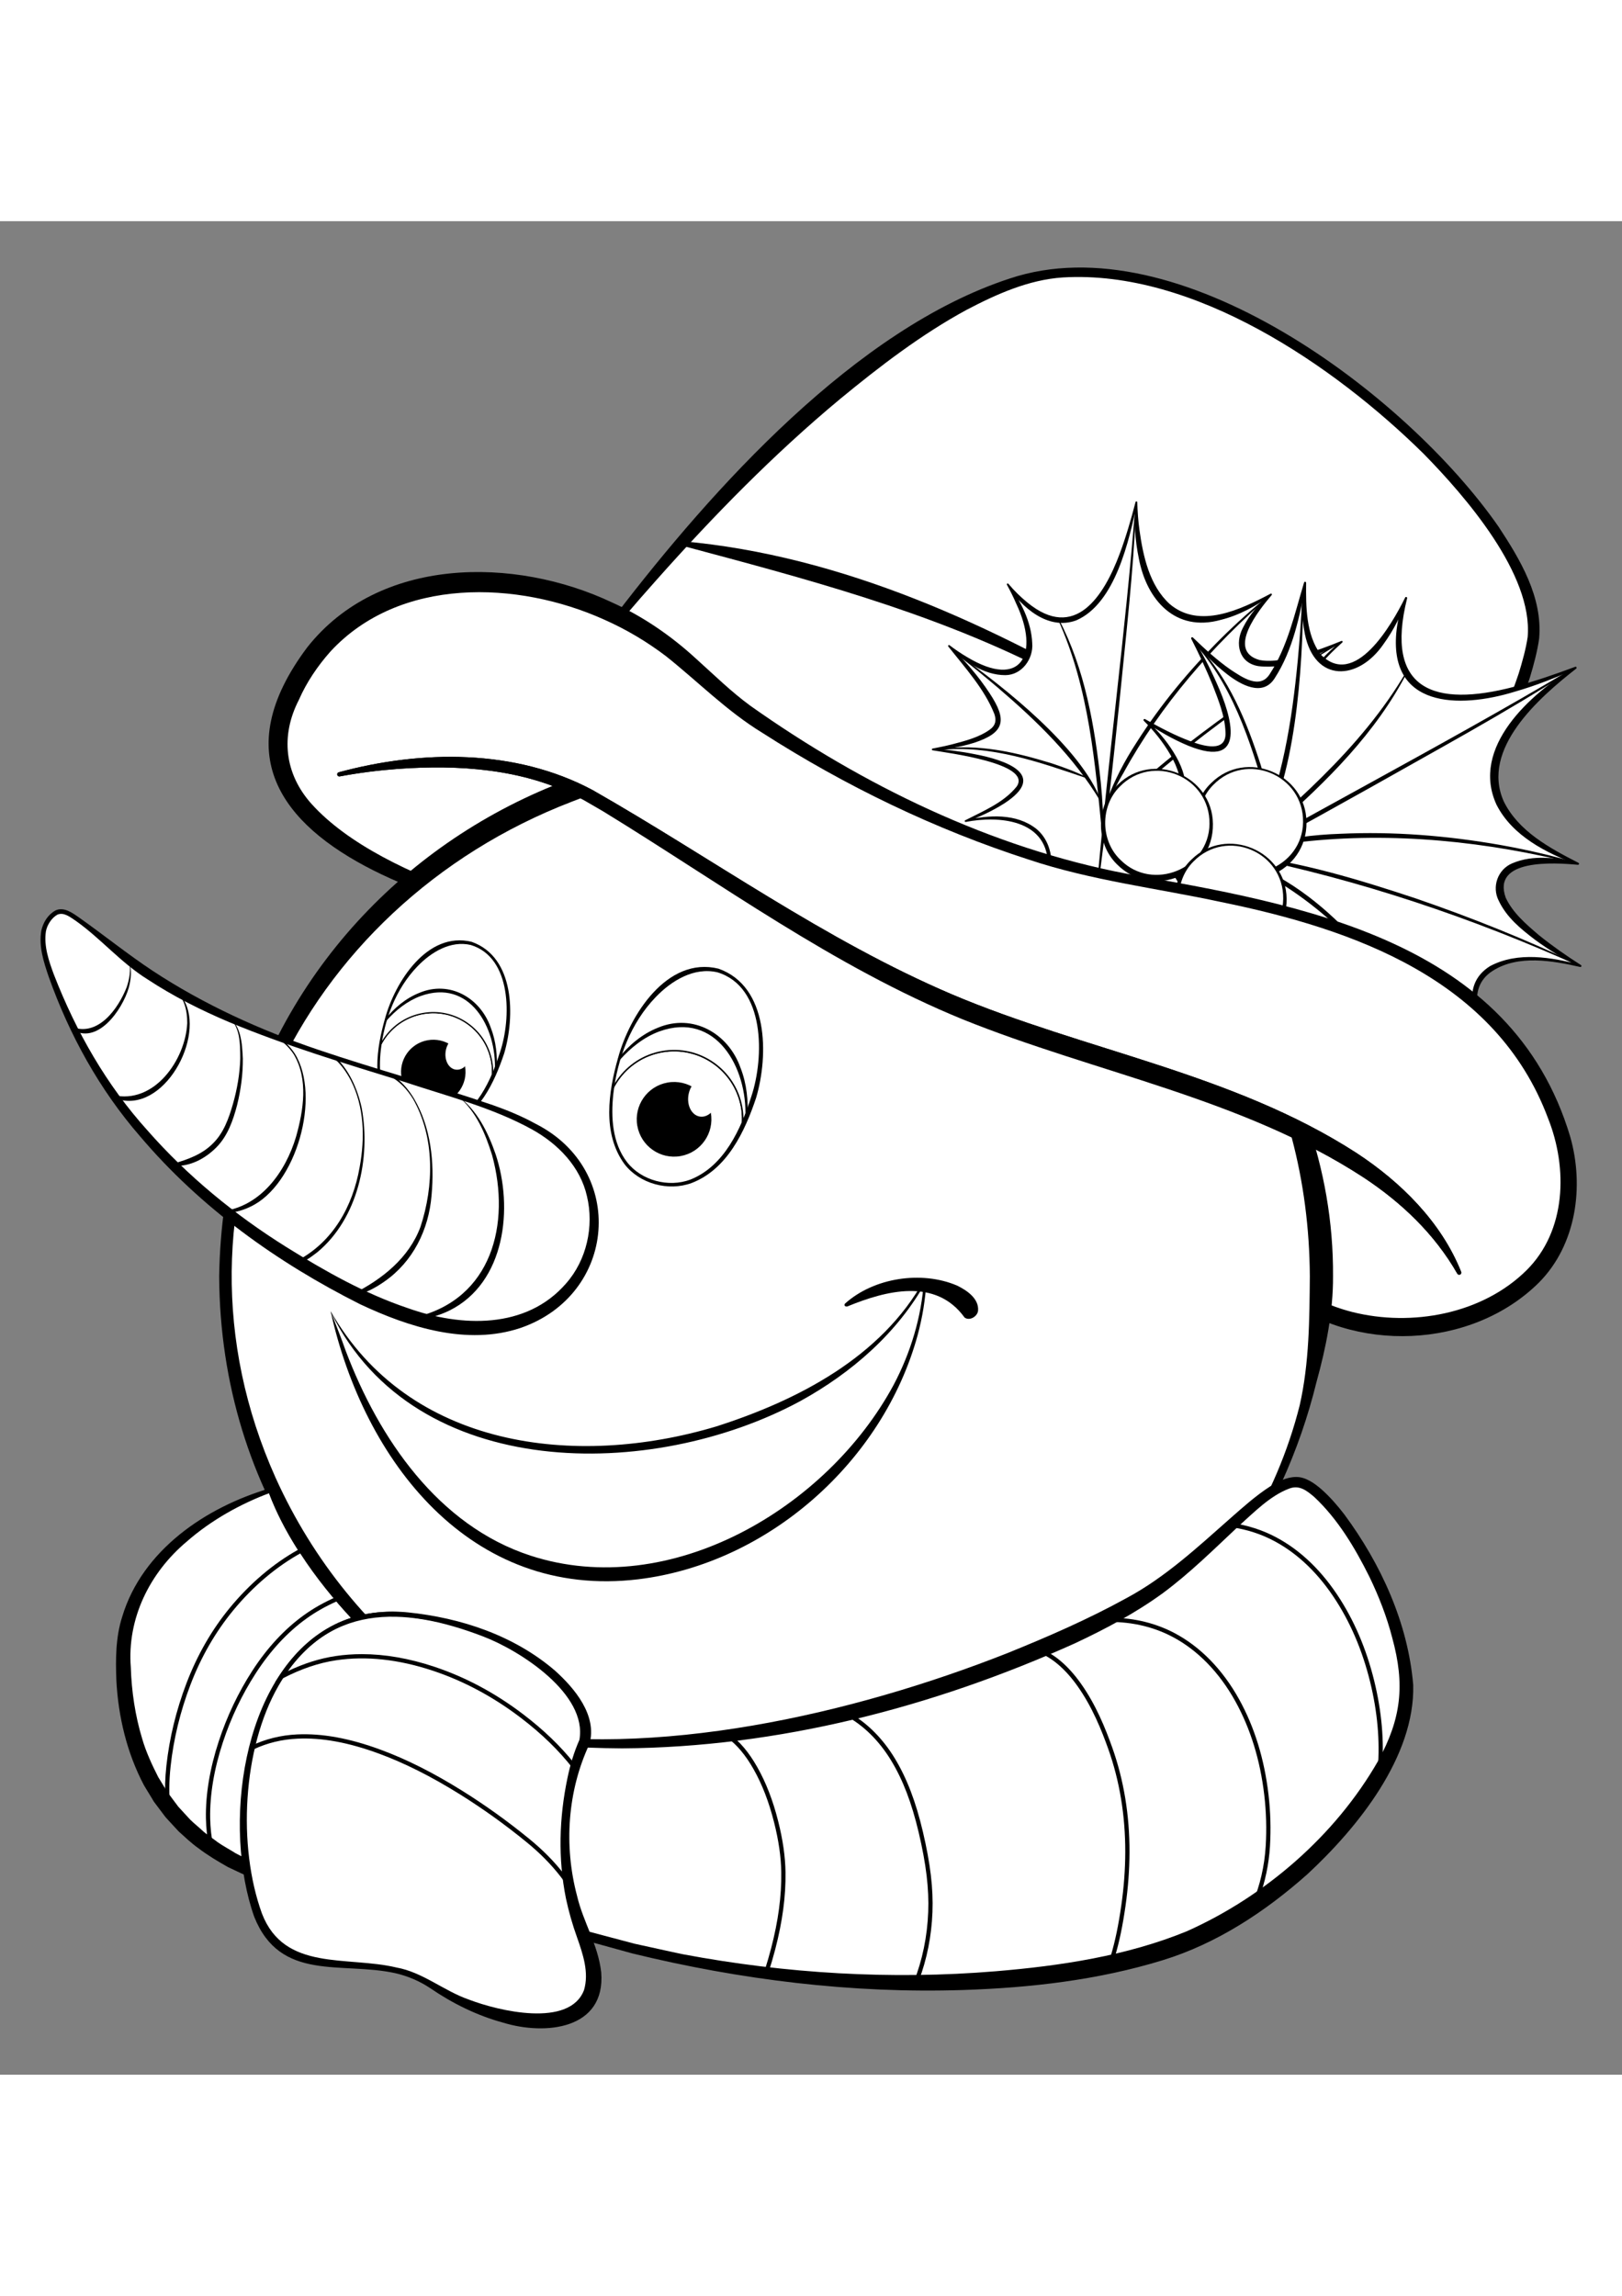 <?xml version="1.0" encoding="utf-8"?>
<!-- Generator: Adobe Illustrator 27.5.0, SVG Export Plug-In . SVG Version: 6.00 Build 0)  -->
<svg xmlns="http://www.w3.org/2000/svg" xmlns:xlink="http://www.w3.org/1999/xlink" viewBox="0 0 188.145 214.947" width="595" height="842" preserveAspectRatio="xMidYMid meet" data-scaled="true">
<rect x="0" y="0" width="188.145" height="214.947" fill="#808080" stroke="none"/>
<g>
	<g>
		<g>
			<path style="fill:#FFFFFF;" d="M68.09,50.704c0,0,26.578-36.422,50.203-43.805s61.769,27.562,59.555,41.59
				c-2.215,14.027-21.902,40.851-21.902,40.851S101.066,82.204,68.09,50.704z"/>
			<path style="fill:#FFFFFF;" d="M161.51,70.193c-7.905-1.323-15.343-4.932-22.314-8.744c-7.157-3.914-14.042-8.287-21.423-11.782
				c-7.522-3.562-15.333-6.515-23.337-8.797c-5.075-1.447-10.225-2.619-15.424-3.519C72.367,44.845,68.09,50.704,68.09,50.704
				c32.977,31.5,87.855,38.637,87.855,38.637s6.272-8.546,12.134-18.513C165.877,70.755,163.684,70.557,161.51,70.193z"/>
			<path d="M67.844,50.726c0.055-0.249,0.169-0.324,0.26-0.481c0.835-1.246,2.411-3.37,3.329-4.602
				C82.669,30.985,99.241,12.49,117.126,6.648c19.549-6.533,46.019,13.423,56.696,28.777c2.517,3.823,5.129,8.17,4.713,12.964
				c-0.195,1.432-0.647,3.139-1.072,4.522c-1.89,5.808-4.741,11.238-7.689,16.549c-3.995,7.047-8.37,13.83-13.058,20.441
				c-0.207,0.293-0.558,0.436-0.893,0.384c-16.099-2.596-31.835-7.182-46.87-13.461C93.972,70.454,79.523,62.196,67.844,50.726
				L67.844,50.726z M68.335,50.682c17.974,16.379,40.806,26.374,64.057,32.738c7.774,2.096,15.717,3.865,23.676,4.975
				c0.002-0.003-0.9,0.388-0.889,0.379c4.724-6.463,9.193-13.176,13.242-20.089c2.999-5.187,5.828-10.513,7.729-16.194
				c0.404-1.286,0.865-2.95,1.053-4.278c0.625-7.264-7.216-16.298-12.081-21.253c-10.414-10.266-26.676-21.364-41.861-20.434
				c-3.951,0.264-7.675,1.939-11.141,3.755c-5.243,2.849-10.023,6.512-14.629,10.301C89.784,26.985,82.753,34.173,76.1,41.662
				c-2.458,2.75-4.999,5.742-7.339,8.602c0,0-0.237,0.293-0.237,0.293l-0.118,0.147C68.344,50.79,68.396,50.708,68.335,50.682
				L68.335,50.682z"/>
			<path d="M161.413,70.768c-7.485-0.945-14.387-4.478-20.94-8.001c-6.522-3.591-12.858-7.517-19.498-10.864
				c-13.304-6.713-27.654-10.476-42.002-14.308c-0.022-0.001,0.226-0.079,0.221-0.081c-1.904,2.151-3.769,4.337-5.591,6.558
				c-1.818,2.222-3.608,4.475-5.315,6.777l-0.029-0.323c5.862,5.539,12.422,10.446,19.327,14.622
				c20.484,12.543,45.506,20.088,68.16,24.047c4.31-5.976,8.368-12.15,12.121-18.492c0,0,0.204,0.371,0.204,0.371
				C165.857,71.133,163.632,71.025,161.413,70.768L161.413,70.768z M161.606,69.619c2.13,0.472,4.306,0.759,6.498,0.964
				c0.171,0.011,0.284,0.222,0.188,0.369c-3.765,6.362-7.823,12.538-12.148,18.534c-0.054,0.075-0.145,0.11-0.23,0.099
				c-4.03-0.579-8.014-1.353-11.981-2.225c-3.965-0.876-7.905-1.861-11.815-2.955C120.392,81.117,108.899,76.901,98,71.451
				c-7.243-3.604-14.292-7.848-20.767-12.705c-3.255-2.437-6.34-5.091-9.313-7.865c-0.091-0.085-0.102-0.225-0.029-0.323
				c1.719-2.318,3.509-4.57,5.332-6.799c1.827-2.225,3.695-4.416,5.604-6.572c0.063-0.067,0.146-0.093,0.231-0.079
				c18.706,1.649,36.214,9.828,52.195,19.262c8.797,5.052,17.754,10.183,27.682,12.58C159.58,69.129,160.949,69.468,161.606,69.619
				L161.606,69.619z"/>
		</g>
		<g>
			<g>
				<path style="fill:#FFFFFF;" d="M130.724,78.371c3.247-12.9,20.949-4.575,20.949-4.575s-6.364-4.472-4.036-8.795
					c2.328-4.323,9.785-5.042,9.785-5.042s-5.717,0.665-6.461-3.121c-0.745-3.786,4.674-8.066,4.674-8.066s-8.51,4.236-10.93,1.826
					c-2.421-2.41,2.723-7.308,2.723-7.308C130.748,53.702,131.813,32.6,131.813,32.6c-5.215,23.576-14.919,9.522-14.919,9.522
					s4.358,6.604,1.605,9.379c-2.753,2.774-8.417-2.24-8.417-2.24s6.223,6.67,5.673,8.924c-0.55,2.255-7.557,3.073-7.557,3.073
					s8.92,0.87,10.117,3.089c1.197,2.219-6.306,5.216-6.306,5.216s12.484-3.057,9.245,8.907
					C121.253,78.472,125.543,72.118,130.724,78.371"/>
				<path d="M130.624,78.346c1.613-7.525,8.84-8.408,15.232-6.761c2.021,0.513,3.99,1.201,5.86,2.118l-0.103,0.177
					c-9.692-6.447-3.59-13.551,5.812-14.023c0.056-0.003,0.105,0.04,0.108,0.097c0.003,0.058-0.042,0.107-0.1,0.108
					c-3.151,0.472-7.439-0.735-6.717-4.727c0.675-2.74,2.743-4.889,4.855-6.642c-0.002,0.001,0.116,0.174,0.107,0.173
					c-2.943,1.499-6.315,3.148-9.717,2.733c-2.268-0.376-2.732-2.643-1.801-4.421c0.776-1.574,1.918-2.856,3.197-3.962l0.125,0.161
					c-1.784,1.233-3.719,2.327-5.889,2.861c-5.243,1.458-8.574-2.289-9.492-7.113c-0.45-2.157-0.578-4.354-0.391-6.529
					c-0.001,0.004,0.215,0.02,0.202,0.032c-0.947,4.389-2.52,11.676-7.06,13.66c-3.279,1.222-6.39-1.523-8.043-4.106l0.171-0.115
					l0.004,0.007c1.406,2.023,2.649,4.345,2.75,6.877c0.145,1.804-1.199,3.682-3.115,3.694c-2.583,0.005-4.785-1.68-6.605-3.305
					c0,0,0.143-0.147,0.143-0.147c1.705,1.711,3.318,3.534,4.644,5.564c2.026,3.074,1.796,4.556-1.827,5.738
					c-1.561,0.48-3.155,0.75-4.764,0.868l-0.002-0.204c1.631,0.128,3.255,0.328,4.864,0.652c3.565,0.674,8.569,2.374,3.407,5.716
					c-1.4,0.887-2.892,1.574-4.432,2.135l-0.062-0.195c2.707-0.612,5.892-0.826,8.22,0.998c2.359,1.968,1.973,5.432,1.148,8.036
					l-0.184-0.084c1.563-2.599,4.925-4.105,7.586-2.146c0.815,0.55,1.488,1.262,2.049,2.038c0.033,0.046,0.023,0.11-0.023,0.143
					c-0.042,0.03-0.1,0.024-0.135-0.013c-0.65-0.682-1.345-1.32-2.132-1.793c-2.531-1.712-5.446-0.266-7.174,1.883
					c-0.052,0.095-0.217,0.034-0.187-0.075c0.301-1.356,0.515-2.745,0.394-4.105c-0.233-4.946-5.665-5.428-9.514-4.684
					c-0.054,0.015-0.111-0.016-0.126-0.07c-0.014-0.053,0.014-0.106,0.064-0.125c2.087-1.067,4.487-2.058,5.962-3.913
					c1.827-2.686-8.099-3.901-9.743-4.195c-0.115,0.002-0.136-0.184-0.018-0.202c0.787-0.151,1.574-0.314,2.349-0.513
					c1.479-0.387,3.096-0.807,4.322-1.71c0.64-0.47,0.755-1.052,0.496-1.792c-1.143-2.889-3.403-5.368-5.328-7.81
					c-0.044-0.038-0.047-0.106-0.007-0.148c0.042-0.041,0.103-0.041,0.146-0.003c0.646,0.487,1.316,0.95,2.014,1.357
					c6.38,3.844,8.451-0.416,5.719-6.172c-0.317-0.746-0.683-1.477-1.074-2.189c-0.034-0.045-0.026-0.109,0.019-0.144
					c0.051-0.036,0.117-0.023,0.152,0.028c0.664,0.787,1.402,1.519,2.195,2.16c5.511,4.523,8.858-0.709,10.715-5.685
					c0.723-1.94,1.299-3.94,1.823-5.956c0.008-0.058,0.062-0.098,0.119-0.087c0.054,0.011,0.087,0.057,0.085,0.11
					c0.035,1.074,0.107,2.152,0.256,3.214c0.424,3.047,1.159,6.427,3.503,8.574c3.457,2.948,8.249,0.632,11.698-1.191
					c0.046-0.033,0.111-0.022,0.143,0.025c0.029,0.045,0.021,0.1-0.016,0.136c-1.477,1.734-5.275,6.449-1.393,7.527
					c1.56,0.291,3.242-0.154,4.779-0.547c1.591-0.455,3.162-1.026,4.703-1.662c0.101-0.061,0.213,0.101,0.111,0.171
					c-2.038,1.841-4.396,4.206-4.532,7.079c-0.191,3.265,3.652,4.111,6.243,3.926c0.003-0.002,0.022,0.204,0.023,0.204
					c-4.386,0.823-12.274,3.822-9.135,9.558c0.845,1.559,2.102,2.914,3.434,4.093c0.099,0.059,0.016,0.231-0.094,0.18
					c-5.273-1.992-12.63-4.141-17.625-0.559c-1.597,1.24-2.627,3.095-3.19,5.063c-0.014,0.056-0.072,0.091-0.128,0.075
					C130.641,78.455,130.61,78.4,130.624,78.346L130.624,78.346z"/>
				<g>
					<path d="M127.19,77.75c1.211-14.357,3.377-30.163,4.484-44.529c-0.005-0.063,0.105-0.071,0.102-0.001
						c-0.3,7.459-1.182,14.88-1.905,22.307c-0.381,3.711-0.773,7.421-1.201,11.127c-0.416,3.707-0.88,7.409-1.378,11.107
						C127.286,77.824,127.182,77.815,127.19,77.75L127.19,77.75z"/>
					<path d="M127.885,71.59c-0.838-8.587-1.54-17.462-5.167-25.404c-0.031-0.055,0.06-0.107,0.091-0.048
						c3.052,5.822,4.177,12.442,4.874,18.916c0.217,2.171,0.333,4.352,0.305,6.534C127.988,71.648,127.888,71.654,127.885,71.59
						L127.885,71.59z"/>
					<path d="M111.224,50.298c5.339,3.805,14.14,10.76,16.486,16.895c0.02,0.054-0.063,0.098-0.093,0.043
						c-3.05-5.105-7.352-9.274-11.841-13.114c-1.509-1.278-3.03-2.549-4.611-3.739C111.113,50.346,111.169,50.257,111.224,50.298
						L111.224,50.298z"/>
					<path d="M126.031,64.592c-5.466-1.86-11.164-3.897-17.022-3.257c-0.06,0.012-0.085-0.091-0.016-0.101
						c4.383-0.685,8.818,0.351,12.994,1.638c1.391,0.462,2.774,0.96,4.085,1.626C126.126,64.524,126.091,64.614,126.031,64.592
						L126.031,64.592z"/>
					<path d="M147.46,43.329c-6.801,5.856-12.835,12.776-17.152,20.67c-0.668,1.101-1.197,2.271-1.871,3.382
						c-0.028,0.051-0.116,0.012-0.092-0.044c0.879-2.436,2.093-4.746,3.509-6.912c2.775-4.37,6.103-8.368,9.761-12.022
						c1.835-1.82,3.757-3.55,5.782-5.153C147.445,43.209,147.514,43.287,147.46,43.329L147.46,43.329z"/>
					<path d="M155.661,48.817c-9.855,5.831-19.122,12.638-27.427,20.532c-0.042,0.043-0.118-0.024-0.074-0.072
						c3.84-4.272,8.402-7.825,13.009-11.227c4.638-3.37,9.441-6.517,14.442-9.323C155.664,48.695,155.721,48.784,155.661,48.817
						L155.661,48.817z"/>
					<path d="M147.633,65.052c-6.836-0.194-13.697,1.505-19.55,5.061c-0.05,0.031-0.108-0.05-0.056-0.086
						c0.491-0.373,1.064-0.776,1.576-1.132c3.866-2.379,8.391-3.539,12.882-3.931c1.716-0.147,3.442-0.151,5.157-0.015
						C147.704,64.954,147.702,65.059,147.633,65.052L147.633,65.052z"/>
				</g>
			</g>
			<g>
				<path style="fill:#FFFFFF;" d="M137.033,82.321c14.915-5.715,18.958,17.425,18.958,17.425s0-9.34,5.855-10.037
					c5.855-0.697,11.709,6.133,11.709,6.133s-4.6-5.158-1.394-8.503c3.206-3.345,11.152-0.976,11.152-0.976
					s-10.037-5.437-9.34-9.479c0.697-4.042,9.061-2.37,9.061-2.37c-21.746-9.2-0.279-22.722-0.279-22.722
					c-26.764,11.152-19.655-8.085-19.655-8.085s-3.48,8.841-8.107,8.051c-4.626-0.79-3.611-9.817-3.611-9.817
					s-2.257,10.719-4.852,11.735c-2.595,1.016-8.237-5.303-8.237-5.303s5.303,9.365,3.949,12.073s-9.478-2.595-9.478-2.595
					s11.622,10.155-2.369,15.233C130.396,73.085,139.599,72.914,137.033,82.321"/>
				<path d="M136.989,82.206c11.465-4.788,17.629,8.202,19.123,17.519c0-0.004-0.252,0.028-0.244,0.018
					c-0.097-2.213,0.155-4.477,1.062-6.59c3.612-8.058,13.029-2.426,16.718,2.61c0.05,0.052,0.048,0.14-0.012,0.184
					c-0.055,0.043-0.135,0.032-0.176-0.024c-2.394-2.516-4.341-7.239-0.611-9.54c3.221-1.708,7.13-1.022,10.497-0.137
					c0.004-0.001-0.094,0.227-0.093,0.227c-1.818-0.887-3.554-1.931-5.192-3.138c-1.647-1.25-3.287-2.581-4.209-4.518
					c-0.839-1.622-0.124-3.646,1.565-4.352c2.427-1.033,5.199-0.638,7.637-0.07c0.009-0.004-0.072,0.234-0.07,0.235
					c-3.615-1.365-7.548-3.318-9.398-6.964c-3.048-6.639,3.948-12.888,9.102-15.976c0,0,0.114,0.218,0.113,0.218
					c-2.294,1.012-4.632,1.95-7.057,2.645c-6.544,2.02-14.804,1.884-13.739-7.21c0.158-1.271,0.486-2.504,0.978-3.676l0.23,0.088
					c-0.65,1.874-1.548,3.657-2.728,5.285c-2.933,4.285-7.973,4.5-9.126-1.163c-0.407-1.982-0.38-3.986-0.1-5.946l0.243,0.039
					c-0.744,3.795-1.506,7.729-3.642,11.03c-1.402,2.22-3.98,0.731-5.516-0.46c-1.549-1.203-2.915-2.583-4.143-4.082l0.199-0.143
					c1.01,1.686,1.92,3.426,2.717,5.227c1.798,3.967,3.586,10.06-3.262,7.296c-1.838-0.762-3.543-1.754-5.158-2.88
					c-0.003,0,0.148-0.196,0.148-0.196c1.283,1.109,2.405,2.396,3.3,3.851c3.559,5.702-0.042,9.899-5.708,11.59
					c0,0-0.044-0.239-0.044-0.239c1.166-0.065,2.331,0.114,3.443,0.512c3.888,1.324,4.609,5.393,3.315,8.879
					c-0.022,0.064-0.092,0.099-0.157,0.076c-0.059-0.02-0.093-0.082-0.081-0.141c0.222-1.109,0.368-2.233,0.289-3.333
					c-0.078-3.682-3.493-5.526-6.805-5.748c-0.068,0.004-0.126-0.048-0.13-0.115c-0.002-0.057,0.033-0.106,0.085-0.124
					c1.535-0.646,3.048-1.384,4.297-2.443c2.934-2.267,2.891-5.688,1.092-8.678c-0.827-1.429-1.884-2.745-3.067-3.911
					c-0.1-0.096,0.036-0.278,0.157-0.188c1.685,0.954,3.418,1.876,5.231,2.549c1.451,0.553,4.236,1.403,4.089-1.037
					c-0.063-1.886-0.832-3.756-1.51-5.52c-0.738-1.799-1.572-3.568-2.456-5.307c-0.079-0.111,0.089-0.258,0.187-0.154
					c1.375,1.322,2.8,2.631,4.362,3.72c1.323,0.865,3.374,2.341,4.531,0.548c2.074-3.161,2.914-7.032,3.995-10.629
					c0.009-0.068,0.073-0.115,0.14-0.105c0.062,0.01,0.106,0.064,0.104,0.125c-0.026,2.772-0.019,5.971,1.668,8.285
					c3.963,4.078,8.261-3.423,9.811-6.559c0.019-0.066,0.089-0.104,0.155-0.083c0.071,0.025,0.103,0.098,0.076,0.168
					c-2.65,10.645,3.174,12.656,12.38,10.25c2.406-0.63,4.769-1.445,7.112-2.321c0.061-0.028,0.134-0.002,0.163,0.059
					c0.026,0.06,0.004,0.125-0.05,0.159c-4.32,3.374-11.076,9.309-8.398,15.371c1.694,3.464,5.305,5.419,8.659,7.133
					c0.066,0.026,0.102,0.105,0.068,0.17c-0.027,0.053-0.087,0.079-0.142,0.064c-2.713-0.25-9.992-0.725-8.346,3.827
					c0.825,1.757,2.368,3.072,3.831,4.32c1.545,1.249,3.191,2.398,4.88,3.474c0.064,0.033,0.091,0.116,0.05,0.177
					c-0.031,0.049-0.092,0.068-0.145,0.049c-3.223-0.731-7.14-1.425-10.09,0.427c-3.356,2.091-1.512,6.417,0.46,8.852
					c0,0-0.186,0.162-0.186,0.162c-0.788-0.75-1.61-1.471-2.475-2.124c-3.78-3.045-10.48-6.122-13.222-0.253
					c-0.948,1.907-1.413,4.077-1.651,6.2c0.002,0.068-0.051,0.124-0.119,0.127c-0.064,0.001-0.116-0.044-0.126-0.105
					c-1.954-8.214-6.96-20.495-17.466-17.727c-0.425,0.133-0.932,0.277-1.326,0.396c-0.066,0.025-0.144-0.01-0.163-0.08
					C136.895,82.294,136.929,82.228,136.989,82.206L136.989,82.206z"/>
				<g>
					<path d="M135.204,78.421c14.941-8.722,31.968-17.505,46.846-26.335c0.059-0.048,0.143,0.054,0.072,0.1
						c-7.536,4.855-15.435,9.111-23.232,13.528c-3.909,2.188-7.825,4.364-11.762,6.502c-3.931,2.148-7.885,4.256-11.865,6.314
						C135.198,78.566,135.134,78.458,135.204,78.421L135.204,78.421z"/>
					<path d="M141.736,74.85c7.863-6.752,16.087-13.567,21.393-22.615c0.033-0.068,0.146-0.014,0.109,0.056
						c-3.607,7.02-9.345,12.692-15.22,17.847c-1.983,1.712-4.046,3.331-6.209,4.811C141.75,74.992,141.674,74.898,141.736,74.85
						L141.736,74.85z"/>
					<path d="M151.154,43.781c-0.022,7.732-0.856,21.488-5.218,27.861c-0.04,0.056-0.139,0.005-0.106-0.062
						c2.908-6.523,4.038-13.625,4.71-20.688c0.219-2.365,0.397-4.737,0.491-7.112C151.03,43.707,151.154,43.7,151.154,43.781
						L151.154,43.781z"/>
					<path d="M147.332,68.198c-1.942-6.652-3.881-13.661-8.551-18.973c-0.053-0.051,0.03-0.146,0.088-0.086
						c3.698,3.831,5.744,8.907,7.361,13.898c0.506,1.686,0.972,3.388,1.223,5.136C147.464,68.244,147.351,68.272,147.332,68.198
						L147.332,68.198z"/>
					<path d="M183.016,74.574c-10.449-2.64-21.414-3.791-32.15-2.582c-1.543,0.104-3.058,0.392-4.614,0.496
						c-0.069,0.008-0.092-0.105-0.02-0.121c3-0.817,6.108-1.22,9.214-1.324c6.209-0.291,12.435,0.219,18.551,1.29
						c3.054,0.547,6.081,1.24,9.055,2.123C183.124,74.476,183.095,74.598,183.016,74.574L183.016,74.574z"/>
					<path d="M183.286,86.419c-12.536-5.643-25.624-10.05-39.107-12.773c-0.071-0.012-0.058-0.133,0.02-0.121
						c6.848,0.827,13.491,2.844,20.018,5.011c6.514,2.236,12.911,4.806,19.123,7.773C183.408,86.339,183.36,86.456,183.286,86.419
						L183.286,86.419z"/>
					<path d="M161.792,89.74c-4.533-6.848-10.93-12.415-18.465-15.713c-0.068-0.025-0.032-0.143,0.042-0.116
						c0.736,0.239,1.473,0.496,2.2,0.767c5.008,2.151,9.269,5.804,12.755,9.943c1.295,1.575,2.565,3.287,3.575,5.057
						C161.936,89.742,161.833,89.811,161.792,89.74L161.792,89.74z"/>
				</g>
			</g>
			<g>
				<circle style="fill:#FFFFFF;" cx="145.07" cy="69.689" r="6.279"/>
				<path d="M151.546,69.689c0.084,5.884-7.003,8.874-11.147,4.67c-2.502-2.463-2.438-6.848,0.116-9.224
					C144.523,61.18,151.494,64.054,151.546,69.689L151.546,69.689z M151.151,69.689c0.074-5.477-6.574-8.241-10.407-4.326
					c-2.308,2.286-2.244,6.336,0.116,8.535C144.558,77.563,151.089,74.922,151.151,69.689L151.151,69.689z"/>
			</g>
			<g>
				<path style="fill:#FFFFFF;" d="M140.495,69.895c0,3.468-2.811,6.279-6.279,6.279c-3.468,0-6.279-2.811-6.279-6.279
					c0-3.468,2.811-6.279,6.279-6.279C137.684,63.616,140.495,66.427,140.495,69.895z"/>
				<path d="M140.693,69.895c0.084,5.884-7.003,8.874-11.147,4.67c-2.502-2.464-2.438-6.848,0.116-9.224
					C133.669,61.386,140.641,64.26,140.693,69.895L140.693,69.895z M140.297,69.895c0.075-5.477-6.574-8.241-10.407-4.326
					c-2.308,2.286-2.244,6.336,0.116,8.535C133.705,77.769,140.236,75.128,140.297,69.895L140.297,69.895z"/>
			</g>
			<g>
				<path style="fill:#FFFFFF;" d="M149.044,78.58c0,3.468-2.811,6.279-6.279,6.279c-3.468,0-6.279-2.811-6.279-6.279
					c0-3.468,2.811-6.279,6.279-6.279C146.232,72.301,149.044,75.113,149.044,78.58z"/>
				<path d="M149.241,78.58c0.084,5.884-7.003,8.874-11.147,4.67c-2.502-2.463-2.438-6.848,0.116-9.224
					C142.218,70.071,149.189,72.945,149.241,78.58L149.241,78.58z M148.846,78.58c0.074-5.477-6.574-8.241-10.407-4.326
					c-2.308,2.287-2.244,6.336,0.116,8.535C142.253,86.454,148.784,83.813,148.846,78.58L148.846,78.58z"/>
			</g>
		</g>
		<g>
			<path style="fill:#FFFFFF;" d="M77.345,83.955c0,0-52.59-6.574-44.223-27.789c7.22-18.308,30.42-17.218,44.05-7.072
				c3.238,2.41,5.929,5.383,9.22,7.756c4.24,3.058,8.751,5.741,13.378,8.168c9.537,5.002,19.831,9.219,30.463,11.168
				c19.155,3.512,41.891,6.87,50.089,27.353c3.085,7.709,2.095,16.176-5.173,21.044c-6.171,4.134-14.808,4.782-21.607,1.876
				c-1.493-0.638-2.91-1.456-4.185-2.464C136.509,113.836,108.122,91.724,77.345,83.955z"/>
			<path d="M39.285,63.911c9.608-2.601,20.479-2.733,29.45,2.058c13.882,7.918,26.918,17.396,41.658,23.683
				c15.459,6.547,32.608,9.148,46.926,18.387c5.164,3.379,9.847,8.004,12.167,13.803c0.052,0.126-0.009,0.27-0.135,0.321
				c-0.115,0.047-0.245,0.001-0.306-0.104c-2.634-4.607-6.494-8.271-10.879-11.164c-14.093-9.185-31.063-12.103-46.513-18.34
				C96.709,86.442,83.631,76.808,69.959,68.44c0,0-1.965-1.14-1.965-1.14c-0.326-0.201-0.659-0.358-0.991-0.521
				c-6.355-3.283-13.788-3.767-20.836-3.263c-2.262,0.169-4.53,0.454-6.757,0.871c-0.135,0.03-0.271-0.058-0.296-0.194
				C39.091,64.068,39.167,63.947,39.285,63.911L39.285,63.911z"/>
			<path d="M77.285,84.277C60.618,82.126,17.222,74.046,35.616,49.45c8.346-10.61,24.075-10.586,35.403-5.224
				c3.551,1.598,6.847,3.873,9.682,6.477c2.131,1.915,4.098,3.86,6.385,5.528c13.006,9.187,27.888,16.434,43.591,19.441
				c20.355,3.569,44.658,7.691,51.471,30.531c1.624,5.745,0.702,12.498-3.626,16.871c-7.818,7.777-21.602,8.292-30.12,1.423
				C127.087,107.513,103.926,91.394,77.285,84.277L77.285,84.277z M77.406,83.634c25.946,6.721,48.964,21.324,69.971,37.562
				l2.247,1.754c2.126,1.741,4.584,2.868,7.235,3.55c6.908,1.739,15.072,0.242,20.205-4.834c4.621-4.579,4.808-11.837,2.507-17.619
				c-6.004-16.067-22.426-21.93-37.932-25.093c-7.424-1.598-15.05-2.495-22.285-4.911c-10.91-3.517-21.305-8.541-30.947-14.723
				c-4.085-2.493-7.472-5.948-11.176-8.892c-2.201-1.671-4.59-3.088-7.117-4.21c-10.092-4.559-23.772-4.981-31.778,3.679
				c-1.473,1.653-2.79,3.592-3.673,5.626c-2.138,4.149-1.669,8.552,1.475,12.057C44.475,76.826,65.177,81.693,77.406,83.634
				L77.406,83.634z"/>
		</g>
	</g>
	<g>
		<defs>
			<path id="SVGID_1_" d="M169.264,121.947c-8.033-16.763-33.527-22.002-52.56-28.637c-19.033-6.635-36.67-20.256-48.718-26.891
				c-12.049-6.635-28.637-2.27-28.637-2.27c-2.9,3.232-5.712,6.958-8.053,10.615c-3.344,5.224-5.429,11.137-7.486,16.989
				c-4.212,11.985-8.476,24.274-8.339,36.977c0.147,13.647,5.589,27.104,14.683,37.281c9.094,10.177,21.719,17.052,35.135,19.557
				c19.112,3.569,38.688-1.498,57.331-7.016c5.239-1.551,10.534-3.17,15.182-6.041c5.311-3.28,9.53-8.04,13.438-12.909
				c2.39-2.978,4.711-6.048,6.406-9.47C162.003,141.339,161.994,128.54,169.264,121.947z"/>
		</defs>
		<clipPath id="SVGID_00000026854746008142434490000003621451753373580988_">
			<use xlink:href="#SVGID_1_"  style="overflow:visible;"/>
		</clipPath>
		<g style="clip-path:url(#SVGID_00000026854746008142434490000003621451753373580988_);">
			<ellipse style="fill:#FFFFFF;" cx="89.724" cy="122.369" rx="63.557" ry="60.696"/>
			<path d="M154.625,122.369c0.025,4.108-0.823,8.311-1.92,12.26c-3.913,15.999-13.853,30.37-27.854,39.16
				c-41.324,26.322-99.174-0.986-99.428-51.42c0.703-45.613,46.682-73.686,88.267-56.554
				C136.635,74.757,154.806,97.141,154.625,122.369L154.625,122.369z M151.936,122.369c-0.257-45.164-44.738-71.178-85.598-55.054
				c-31.712,12.186-48.598,46.666-34.37,78.408c17.645,39.065,70.634,48.335,101.764,19.612c8.165-7.45,14.329-17.271,17.031-28.031
				C151.872,132.402,151.892,127.319,151.936,122.369L151.936,122.369z"/>
		</g>
	</g>
	<path d="M39.285,63.911c9.608-2.601,20.479-2.733,29.45,2.058c13.882,7.918,26.918,17.396,41.658,23.683
		c15.459,6.547,32.608,9.148,46.926,18.387c5.164,3.379,9.847,8.004,12.167,13.803c0.052,0.126-0.009,0.27-0.135,0.321
		c-0.115,0.047-0.245,0.001-0.306-0.104c-2.634-4.607-6.494-8.271-10.879-11.164c-14.093-9.185-31.063-12.103-46.513-18.34
		C96.709,86.442,83.631,76.808,69.959,68.44c0,0-1.965-1.14-1.965-1.14c-0.326-0.201-0.659-0.358-0.991-0.521
		c-6.355-3.283-13.788-3.767-20.836-3.263c-2.262,0.169-4.53,0.454-6.757,0.871c-0.135,0.03-0.271-0.058-0.296-0.194
		C39.091,64.068,39.167,63.947,39.285,63.911L39.285,63.911z"/>
	<g>
		<g>
			<defs>
				<path id="SVGID_00000083802300402806048180000010726372873606981013_" d="M58.245,96.433c1.794-5.85,0.248-11.513-3.454-12.649
					c-3.702-1.135-8.158,2.686-9.952,8.536s-1.131,11.308,3.454,12.648C52.883,106.312,56.45,102.283,58.245,96.433z"/>
			</defs>
			<use xlink:href="#SVGID_00000083802300402806048180000010726372873606981013_"  style="overflow:visible;fill:#FFFFFF;"/>
			<clipPath id="SVGID_00000036247169971571245020000012100008862931005606_">
				<use xlink:href="#SVGID_00000083802300402806048180000010726372873606981013_"  style="overflow:visible;"/>
			</clipPath>
			<g style="clip-path:url(#SVGID_00000036247169971571245020000012100008862931005606_);">
				<g>
					<path style="fill:#FFFFFF;" d="M43.58,99.853c0.656,3.689,4.18,6.148,7.869,5.492c3.69-0.657,6.148-4.18,5.492-7.869
						c-0.656-3.69-4.18-6.148-7.869-5.492C45.382,92.641,42.923,96.164,43.58,99.853z"/>
					<path d="M50.245,105.619c-1.409,0-2.783-0.429-3.964-1.253c-1.522-1.063-2.54-2.655-2.866-4.483l0,0
						c-0.326-1.828,0.081-3.673,1.143-5.197c1.063-1.522,2.655-2.541,4.483-2.866c1.827-0.326,3.673,0.08,5.198,1.143
						c1.522,1.063,2.541,2.655,2.866,4.483c0.326,1.828-0.081,3.674-1.143,5.197c-1.063,1.523-2.655,2.541-4.484,2.866
						C51.067,105.582,50.654,105.619,50.245,105.619z M50.274,92.045c-0.389,0-0.782,0.035-1.174,0.104
						c-1.74,0.31-3.255,1.278-4.268,2.729c-1.011,1.449-1.398,3.206-1.089,4.946c0.31,1.74,1.278,3.256,2.729,4.268
						c1.449,1.011,3.206,1.395,4.947,1.089c1.74-0.31,3.256-1.278,4.268-2.729c1.012-1.449,1.399-3.206,1.089-4.946
						c-0.31-1.74-1.278-3.256-2.729-4.268C52.924,92.453,51.616,92.045,50.274,92.045z"/>
					<path style="fill:#FFFFFF;" d="M50.064,97.56c-2.693,0.479-4.724,2.488-5.373,4.972c-0.542-0.78-0.934-1.682-1.111-2.678
						c-0.656-3.69,1.802-7.213,5.492-7.869c3.689-0.657,7.213,1.802,7.869,5.492c0.177,0.996,0.121,1.978-0.119,2.897
						C55.356,98.266,52.757,97.081,50.064,97.56z"/>
					<path style="fill:#FFFFFF;" d="M49.408,93.875c-3.368,0.599-5.702,3.588-5.585,6.91c-0.099-0.302-0.186-0.61-0.243-0.932
						c-0.656-3.69,1.802-7.213,5.492-7.869c3.689-0.657,7.213,1.802,7.869,5.492c0.057,0.322,0.083,0.641,0.094,0.959
						C55.998,95.276,52.776,93.276,49.408,93.875z"/>
				</g>
				<g>
					<path style="fill:#FFFFFF;" d="M51.48,100.741l1.901,3.951c-0.593,0.307-1.241,0.53-1.932,0.653
						c-0.157,0.028-0.312,0.042-0.468,0.059l-0.452-4.494L51.48,100.741z"/>
					<path style="fill:#FFFFFF;" d="M53.011,100.126l2.801,2.439c-0.418,0.594-0.934,1.117-1.524,1.553l-1.962-3.541L53.011,100.126
						z"/>
					<path style="fill:#FFFFFF;" d="M49.903,101.216l0.071,4.225c-0.767-0.032-1.507-0.196-2.2-0.47l1.309-3.804L49.903,101.216z"/>
					<path style="fill:#FFFFFF;" d="M45.985,103.927l2.122-2.847l0.233,0.136l-1.419,3.354
						C46.59,104.384,46.28,104.166,45.985,103.927z"/>
					<path style="fill:#FFFFFF;" d="M53.541,99.473l3.089,1.513c-0.129,0.354-0.282,0.698-0.467,1.024l-2.766-2.31L53.541,99.473z"
						/>
				</g>
				<path d="M46.578,99.32c0.362,2.034,2.304,3.389,4.337,3.027c2.034-0.362,3.389-2.304,3.027-4.337
					c-0.362-2.034-2.304-3.389-4.337-3.027C47.572,95.344,46.216,97.286,46.578,99.32z"/>
				<path d="M47.724,99.116c0.249,1.401,1.587,2.334,2.988,2.085c1.401-0.249,2.334-1.587,2.085-2.988
					c-0.249-1.401-1.587-2.334-2.988-2.085C48.408,96.378,47.475,97.715,47.724,99.116z"/>
				<path style="fill:#FFFFFF;" d="M52.821,98.386c-0.805-0.143-1.304-1.123-1.115-2.188c0.189-1.065,0.996-1.813,1.801-1.669
					c0.805,0.143,1.304,1.123,1.115,2.188C54.432,97.782,53.626,98.529,52.821,98.386z"/>
			</g>
		</g>
		<path d="M58.007,96.36c1.3-3.91,1.391-10.953-3.39-12.42c-2.35-0.555-4.622,0.836-6.205,2.488c-2.487,2.581-3.84,6.156-4.24,9.697
			c-0.253,2.324-0.1,4.914,1.37,6.821c1.435,1.856,4.167,2.577,6.356,1.756C55.297,103.344,56.949,99.652,58.007,96.36L58.007,96.36
			z M58.483,96.506c-1.125,3.376-2.908,7.174-6.46,8.539c-2.34,0.86-5.218,0.081-6.735-1.899c-2.231-3.064-1.613-7.205-0.643-10.621
			c1.154-4.266,4.908-10.226,10.074-8.951C59.732,85.353,59.746,92.22,58.483,96.506L58.483,96.506z"/>
		<g>
			<path d="M57.404,98.481c0.214-4.984-2.938-10.667-8.615-8.623c-1.53,0.566-2.863,1.619-3.96,2.852
				c-0.039,0.044-0.106,0.048-0.15,0.009c-0.042-0.037-0.047-0.102-0.013-0.146c1.045-1.315,2.38-2.453,3.981-3.087
				c3.511-1.472,7.057,0.575,8.27,4.015c0.625,1.59,0.791,3.312,0.7,4.989C57.607,98.623,57.402,98.619,57.404,98.481L57.404,98.481
				z"/>
		</g>
	</g>
	<g>
		<path style="fill:#FFFFFF;" d="M38.397,126.519c13.684,26.086,58.062,16.853,68.92-3.68
			C105.603,153.449,53.513,179.401,38.397,126.519z"/>
		<path d="M38.352,126.405c9.098,15.934,28.44,18.236,44.703,13.375c9.429-3.009,19.193-8.039,24.135-17.009
			c0.06-0.135,0.289-0.071,0.271,0.075c-0.106,2.143-0.461,4.272-1.02,6.345c-3.998,14.611-17.287,26.466-32.404,28.305
			C54.561,159.843,42.178,143.763,38.352,126.405L38.352,126.405z M38.443,126.633c0.557,1.426,1.152,2.931,1.659,4.371
			c3.845,10.15,10.718,20.265,21.447,23.752c16.193,5.261,34.409-5.522,42.106-19.801c1.98-3.743,3.239-7.888,3.518-12.124
			c0,0,0.271,0.075,0.271,0.075c-3.299,6.005-8.67,10.663-14.631,13.936C75.695,146.079,48.184,146.33,38.443,126.633
			L38.443,126.633z"/>
		<path d="M111.011,123.433c-4.123-1.759-9.647-0.913-12.984,2.085c-0.196,0.222,0.035,0.391,0.263,0.337
			c4.503-1.851,10.25-3.346,13.595,1.285c0.593,0.439,1.514-0.139,1.567-0.806C113.563,124.935,112.132,123.976,111.011,123.433z"/>
	</g>
	<g>
		<path style="fill:#FFFFFF;" d="M8.965,80.933c2.779,1.964,5.241,4.363,8.096,6.271c10.991,7.345,23.714,10.233,36.105,14.303
			c5.335,1.752,11.928,3.798,14.598,9.246c1.532,3.125,1.519,6.952,0.115,10.119c-2.137,4.82-7.274,7.506-12.416,7.509
			c-7.873,0.003-16.11-4.639-22.59-8.752c-6.664-4.23-12.747-9.464-17.692-15.63c-1.07-1.334-2.085-2.712-3.036-4.132
			c-1.891-2.823-3.513-5.827-4.795-8.975c-0.943-2.316-3.452-7.287-1.865-9.667C6.649,79.479,7.578,79.953,8.965,80.933z"/>
		<path d="M9.12,80.715c2.928,2.067,5.71,4.316,8.616,6.235c5.902,3.884,12.407,6.84,19.097,9.111
			c6.739,2.287,13.606,4.134,20.345,6.451c1.685,0.595,3.353,1.28,4.937,2.154c10.617,5.359,9.423,19.836-1.732,23.682
			c-6.211,2.081-12.962-0.086-18.612-2.749c-9.619-4.831-18.524-11.215-25.502-19.447c-4.723-5.421-8.222-11.783-10.624-18.542
			c-0.58-1.716-1.173-3.512-0.847-5.365c0.229-0.95,0.739-1.808,1.632-2.309C7.39,79.484,8.372,80.194,9.12,80.715L9.12,80.715z
			 M8.811,81.151c-0.64-0.425-1.398-1.059-2.155-0.73c-0.659,0.369-1.187,1.171-1.329,1.933c-0.261,1.693,0.337,3.439,0.93,5.029
			c2.56,6.587,6.09,12.793,10.842,18.052c4.654,5.3,10.164,9.816,16.14,13.548c4.489,2.789,9.09,5.397,14.09,7.075
			c6.16,2.195,13.705,2.473,18.333-2.87c2.386-2.704,3.262-6.616,2.423-10.118c-0.767-3.414-3.346-6.06-6.351-7.731
			c-4.644-2.566-9.878-3.872-14.898-5.546c-6.791-2.099-13.617-4.153-20.224-6.897c-3.29-1.393-6.511-3.004-9.512-4.983
			C14.01,85.982,11.691,83.192,8.811,81.151L8.811,81.151z"/>
		<g>
			<path d="M48.182,127.107c8.893-2.098,11.081-10.847,8.9-18.792c-0.774-2.495-1.857-5.098-3.915-6.808
				c2.191,1.581,3.449,4.185,4.318,6.683c2.085,6.225,1.134,14.9-5.329,18.127c-1.238,0.61-2.58,0.99-3.954,1.036
				C48.053,127.354,48.03,127.129,48.182,127.107L48.182,127.107z"/>
			<path d="M40.968,124.39c3.354-1.688,6.476-4.156,7.809-7.776c1.563-4.745,1.669-10.381-0.864-14.816
				c-0.664-1.083-1.556-2.053-2.675-2.639c-0.061-0.031-0.085-0.105-0.055-0.165c0.032-0.064,0.113-0.087,0.174-0.05
				c1.128,0.681,1.995,1.691,2.659,2.791c1.979,3.358,2.393,7.419,2.042,11.243c-0.322,3.974-2.149,7.687-5.474,9.994
				c-1.072,0.754-2.251,1.367-3.542,1.652C40.903,124.653,40.832,124.448,40.968,124.39L40.968,124.39z"/>
			<path d="M34.423,120.574c4.19-2.172,6.505-6.327,7.298-10.889c0.616-3.344,0.541-6.976-1.031-10.055
				c-0.528-1.005-1.215-1.964-2.088-2.661c-0.062-0.039-0.079-0.126-0.032-0.183c0.044-0.056,0.128-0.062,0.18-0.013
				c1.74,1.609,2.709,3.813,3.207,6.06c1.071,5.804-0.445,12.829-5.136,16.724c-0.707,0.522-1.402,1.136-2.32,1.253
				C34.371,120.818,34.313,120.642,34.423,120.574L34.423,120.574z"/>
			<path d="M25.742,114.818c4.505-0.533,7.39-4.585,8.601-8.653c0.862-3.059,1.438-6.667-0.265-9.538
				c-0.592-0.914-1.433-1.665-2.411-2.144c-0.061-0.03-0.087-0.104-0.056-0.165c0.032-0.066,0.115-0.089,0.176-0.05
				c0.952,0.584,1.806,1.341,2.417,2.278c3.068,4.94,0.177,15.263-5.171,17.748c-1.025,0.496-2.153,0.763-3.276,0.77
				C25.608,115.062,25.589,114.835,25.742,114.818L25.742,114.818z"/>
			<path d="M20.1,109.297c1.666-0.478,3.337-1.073,4.573-2.321c1.248-1.2,1.864-2.912,2.351-4.614
				c0.486-1.707,0.794-3.477,0.845-5.257c-0.014-1.674,0.031-3.833-1.498-4.891c1.623,0.965,1.712,3.198,1.797,4.893
				c0.015,1.813-0.229,3.621-0.663,5.384c-0.462,1.766-1.084,3.582-2.401,4.911c-1.3,1.32-3.107,2.28-4.994,2.141
				C19.97,109.531,19.959,109.321,20.1,109.297L20.1,109.297z"/>
			<path d="M13.084,101.337c4.77,1.151,8.427-4.059,8.634-8.334c0.01-1.449-0.345-3.314-1.833-3.939
				c0.778,0.201,1.31,0.919,1.628,1.62c2.139,4.596-3.042,13.426-8.528,10.878C12.852,101.49,12.943,101.286,13.084,101.337
				L13.084,101.337z"/>
			<path d="M8.389,93.459c3.019,1.12,5.346-2.164,6.308-4.631c0.316-0.934,0.499-1.951,0.301-2.946
				c0.301,0.973,0.203,2.038-0.064,3.021c-0.74,2.546-3.674,6.802-6.686,4.758C8.135,93.566,8.263,93.388,8.389,93.459L8.389,93.459
				z"/>
		</g>
	</g>
	<g>
		<path style="fill:#FFFFFF;" d="M62.38,197.049c29.449,10.187,59.768,8.094,73.659,3.094c13.891-5.001,27.839-20.319,27.098-30.691
			c-0.741-10.372-8.705-22.226-12.224-23.152c-3.519-0.926-9.631,7.409-17.225,12.595s-27.782,13.706-47.415,16.484
			c-19.633,2.778-29.449-0.185-29.449-0.185s-19.935-12.685-25.476-27.996c0,0-17.061,4.958-17.061,19.54
			c0,14.582,7.729,23.915,22.165,26.54S62.38,197.049,62.38,197.049z"/>
		<path d="M62.491,196.542c1.228,0.385,4.365,1.37,5.552,1.743c1.188,0.32,4.341,1.148,5.566,1.474
			c1.283,0.269,4.372,0.975,5.626,1.225c11.921,2.237,24.156,2.974,36.247,1.969c7.512-0.622,15.257-1.791,22.201-4.647
			c9.073-4.056,17.205-11.087,22.165-19.733c2.714-4.945,3.134-8.856,1.648-14.28c-0.627-2.438-1.549-4.809-2.651-7.087
			c-1.67-3.354-3.661-6.695-6.401-9.259c-0.873-0.739-1.717-1.416-2.897-0.972c-2.251,0.846-4.126,2.801-5.938,4.415
			c-2.81,2.639-5.603,5.404-8.732,7.719c-3.164,2.303-6.659,4.155-10.183,5.81c-16.475,7.417-34.412,12.065-52.538,12.185
			c-5.192-0.045-10.434-0.283-15.465-1.702c-10.06-6.843-21.147-16.532-25.574-28.115c-0.013-0.017,0.3,0.152,0.299,0.148
			c-3.545,1.319-6.924,3.212-9.746,5.683c-4.328,3.633-6.943,8.95-6.496,14.601c0.085,2.773,0.51,5.61,1.317,8.261
			c0.432,1.512,1.152,3.057,1.865,4.46c0,0,0.361,0.587,0.361,0.587l0.715,1.177c0.314,0.389,0.946,1.278,1.239,1.65l0.464,0.507
			l0.931,1.012c0.46,0.454,1.064,0.927,1.537,1.381c0.273,0.251,1.337,0.981,1.658,1.24c0.634,0.445,1.407,0.849,2.065,1.27
			c2.992,1.598,6.246,2.653,9.569,3.306C45.341,194.22,53.931,195.625,62.491,196.542L62.491,196.542z M62.269,197.556
			c-3.242-0.313-8.118-0.961-11.388-1.37c-3.809-0.505-7.616-1.029-11.413-1.631c-3.283-0.514-6.847-1.101-9.949-2.333
			c-1.004-0.322-2.103-0.912-3.057-1.341c-1.199-0.683-2.342-1.351-3.459-2.206c-0.802-0.563-1.551-1.289-2.281-1.942l-1.019-1.103
			c-0.168-0.185-0.342-0.366-0.506-0.555c-0.427-0.549-0.957-1.283-1.354-1.8c-0.184-0.339-0.969-1.573-1.162-1.927
			c-1.961-3.728-2.965-7.925-3.181-12.118c-0.098-2.452-0.089-5.006,0.678-7.399c2.323-7.712,9.69-12.697,17.099-14.872
			c0,0,0.22-0.061,0.22-0.061c0.002,0.004,0.08,0.214,0.082,0.218c4.381,11.462,15.418,21.095,25.375,27.868
			c18.993,3.407,41.877-1.821,59.853-8.906c4.712-1.903,9.411-3.947,13.856-6.397c4.442-2.376,8.205-5.856,12.062-9.266
			c1.462-1.287,2.935-2.607,4.591-3.679c0.874-0.543,1.888-1.087,2.988-1.104c1.124-0.03,2.164,0.731,2.94,1.395
			c1.015,0.894,1.88,1.893,2.681,2.932c4.257,5.752,7.402,12.613,8.002,19.802c0.207,8.326-6.462,16.543-12.26,21.924
			c-4.865,4.334-10.525,8.07-16.832,9.997c-7.459,2.288-15.314,3.191-23.09,3.443c-12.912,0.424-25.877-1.178-38.414-4.244
			c-1.246-0.342-4.397-1.212-5.599-1.545C66.572,198.962,63.467,197.945,62.269,197.556L62.269,197.556z"/>
		<g>
			<path d="M19.853,184.762l-0.537-0.69c-3.5-4.494-5.275-10.326-5.275-17.335c0-14.598,17.066-19.726,17.237-19.777l0.222-0.064
				l0.079,0.217c0.806,2.227,1.994,4.559,3.529,6.929l0.145,0.224l-0.234,0.127c-2.893,1.569-5.655,3.896-7.985,6.73
				c-2.055,2.5-3.717,5.391-4.939,8.594c-1.184,3.099-1.959,6.285-2.305,9.469l0,0c-0.187,1.725-0.2,3.264-0.036,4.706
				L19.853,184.762z M31.197,147.503c-1.982,0.647-16.665,5.9-16.665,19.234c0,6.542,1.565,12.035,4.655,16.342
				c-0.08-1.225-0.042-2.524,0.112-3.944l0,0c0.351-3.227,1.136-6.454,2.334-9.593c1.242-3.252,2.93-6.19,5.019-8.73
				c2.309-2.807,5.035-5.127,7.899-6.724C33.114,151.841,31.988,149.628,31.197,147.503z"/>
			<path d="M89.034,203.444l-0.203-0.026c-9.225-1.173-18.152-3.238-26.532-6.136l0,0c-0.066,0-11.616-1.166-25.891-3.763
				c-4.684-0.851-8.728-2.429-12.021-4.688l-0.081-0.055l-0.021-0.095c-0.243-1.114-0.377-2.281-0.398-3.469
				c-0.046-2.783,0.457-5.793,1.494-8.948c0.949-2.888,2.252-5.625,3.873-8.138c1.73-2.677,3.752-4.858,6.01-6.48
				c1.115-0.801,2.373-1.509,3.736-2.104l0.167-0.072l0.118,0.138c7.469,8.727,17.037,14.969,17.641,15.359
				c0.612,0.173,9.88,2.659,27.485,0.414l0.096-0.012l0.078,0.056c1.209,0.864,2.27,2.117,3.242,3.83
				c1.027,1.81,1.824,3.866,2.435,6.284l0,0c0.548,2.168,0.826,4.109,0.853,5.932c0.042,2.782-0.349,5.708-1.194,8.946
				c-0.23,0.887-0.501,1.812-0.826,2.831L89.034,203.444z M24.745,188.48c3.221,2.191,7.173,3.722,11.75,4.555
				c14.26,2.592,25.794,3.758,25.908,3.769c8.343,2.878,17.167,4.925,26.286,6.099c0.295-0.934,0.543-1.789,0.758-2.61
				c0.832-3.195,1.218-6.078,1.177-8.815c-0.026-1.784-0.3-3.688-0.839-5.817c-0.601-2.376-1.381-4.392-2.385-6.163
				c-0.916-1.612-1.906-2.797-3.024-3.616c-18.185,2.306-27.532-0.424-27.624-0.452l-0.061-0.028
				c-0.099-0.063-9.952-6.38-17.662-15.334c-1.268,0.565-2.438,1.23-3.479,1.979c-2.208,1.586-4.188,3.722-5.882,6.348
				c-1.6,2.476-2.885,5.176-3.821,8.023c-1.02,3.102-1.514,6.059-1.469,8.787C24.399,186.324,24.521,187.426,24.745,188.48z"/>
			<path d="M106.318,204.539c-0.032,0-0.065,0-0.097,0h-0.361l0.132-0.336c1.001-2.535,1.565-5.268,1.677-8.122
				c0.105-2.694-0.236-5.536-1.103-9.215c-0.813-3.445-1.83-6.101-3.203-8.362c-1.406-2.314-3.251-4.121-5.337-5.226l-0.572-0.303
				l0.628-0.154c9.454-2.315,17.309-5.273,22.235-7.347l0.089-0.037l0.09,0.032c1.744,0.632,3.382,2.011,4.869,4.099
				c1.771,2.486,2.878,5.274,3.646,7.426l0,0c1.341,3.761,2.017,7.848,2.005,12.146c-0.005,2.026-0.159,4.117-0.459,6.215
				c-0.335,2.343-0.723,4.21-1.222,5.877c-0.101,0.34-0.215,0.674-0.335,1.006l-0.047,0.128l-0.133,0.028
				C122.24,203.798,114.459,204.539,106.318,204.539z M98.802,173.15c1.94,1.16,3.653,2.911,4.982,5.098
				c1.4,2.306,2.437,5.008,3.262,8.504c0.877,3.724,1.221,6.607,1.115,9.347c-0.109,2.784-0.641,5.456-1.581,7.947
				c7.959-0.016,15.556-0.742,22.005-2.105c0.1-0.28,0.195-0.562,0.281-0.849c0.491-1.643,0.874-3.488,1.205-5.806
				c0.296-2.076,0.449-4.144,0.454-6.148c0.01-4.24-0.654-8.271-1.976-11.978l0,0c-0.757-2.121-1.848-4.87-3.583-7.306
				c-1.403-1.967-2.932-3.275-4.547-3.888C115.577,168.001,107.962,170.866,98.802,173.15z"/>
			<path d="M144.952,195.879l0.322-0.769c0.883-2.102,1.403-4.354,1.544-6.689c0.118-1.948,0.063-3.932-0.167-5.897
				c-0.473-4.055-1.603-7.717-3.358-10.881c-1.857-3.353-4.371-5.933-7.271-7.463c-2.386-1.262-5.097-1.842-8.049-1.723
				l-1.115,0.044l0.994-0.509c2.306-1.183,4.222-2.293,5.695-3.299c2.998-2.047,5.783-4.605,8.24-6.86l0.961-0.882l0.114,0.016
				c1.852,0.256,3.601,0.82,5.199,1.676c2.859,1.531,5.348,3.944,7.396,7.173c1.871,2.95,3.252,6.357,4.103,10.123l0,0
				c0.799,3.528,1.03,6.96,0.688,10.199l-0.032,0.097c-3.209,5.512-8.523,11.042-14.577,15.174L144.952,195.879z M128.997,161.951
				c2.64,0.039,5.077,0.641,7.257,1.792c2.983,1.576,5.567,4.224,7.472,7.66c1.785,3.221,2.935,6.943,3.415,11.063
				c0.232,1.994,0.289,4.007,0.17,5.983c-0.129,2.113-0.559,4.157-1.281,6.088c5.701-4.025,10.678-9.274,13.735-14.506
				c0.329-3.169,0.099-6.529-0.683-9.986l0,0c-0.84-3.712-2.199-7.066-4.04-9.968c-2.003-3.157-4.429-5.514-7.213-7.004
				c-1.513-0.811-3.167-1.351-4.919-1.606l-0.789,0.725c-2.47,2.267-5.269,4.837-8.295,6.904
				C132.537,159.979,130.915,160.937,128.997,161.951z"/>
		</g>
	</g>
	<g>
		<path style="fill:#FFFFFF;" d="M67.794,176.355c0,0-5.12,10.24,0,22.733c5.12,12.493-9.216,11.059-17.613,5.529
			c-8.397-5.529-19.251,2.662-21.504-13.107c-2.253-15.769,4.505-31.334,18.432-29.901S69.228,171.644,67.794,176.355z"/>
		<path d="M68.38,176.589c-2.56,5.452-2.987,11.818-1.446,17.614c0.72,3.083,2.44,5.638,2.804,8.878
			c0.531,6.626-6.497,7.336-11.38,5.83c-3.032-0.822-5.866-2.232-8.445-3.991c-1.228-0.824-2.616-1.417-4.079-1.749
			c-6.208-1.367-13.315,1.049-16.346-6.537c-3.641-10.31-1.603-27.818,8.796-33.596c2.728-1.532,5.95-2.016,9.039-1.703
			c6.139,0.629,12.291,2.668,17.045,6.746C66.647,170.13,69.296,173.27,68.38,176.589L68.38,176.589z M67.208,176.121
			c0.96-5.308-6.841-10.347-11.158-11.991c-9.291-3.574-18.238-3.876-23.757,5.738c-4.164,7.242-4.743,18.593-1.907,26.393
			c2.596,6.742,9.859,4.887,15.598,6.256c3.065,0.547,5.506,2.72,8.408,3.721c3.414,1.314,11.676,3.302,13.352-1.106
			c0.6-2.027-0.122-4.156-0.811-6.116c-0.532-1.476-0.963-2.983-1.288-4.516c-0.926-4.608-0.787-9.346,0.171-13.924
			C66.129,179.054,66.576,177.543,67.208,176.121L67.208,176.121z"/>
		<g>
			<path d="M66.797,179.875l-0.295-0.381c-1.648-2.125-3.646-4.071-6.107-5.947c-3.176-2.42-6.595-4.251-10.165-5.441
				c-3.98-1.326-7.757-1.736-11.221-1.221c-2.05,0.304-4.103,1.003-6.276,2.135l-0.831,0.433l0.511-0.785
				c3.516-5.407,8.609-7.936,14.722-7.304c10.387,1.07,17.071,5.966,19.641,9.833c1.259,1.894,1.704,3.752,1.254,5.229
				c-0.021,0.049-0.555,1.134-1.096,2.986L66.797,179.875z M41.974,166.177c2.672,0,5.489,0.489,8.41,1.462
				c3.622,1.207,7.09,3.063,10.308,5.516c2.352,1.793,4.288,3.65,5.904,5.665c0.503-1.617,0.956-2.533,0.977-2.575
				c0.391-1.296-0.034-3.006-1.209-4.775c-2.51-3.778-9.064-8.563-19.28-9.615c-6.953-0.72-11.247,2.861-13.728,6.304
				c1.912-0.91,3.745-1.488,5.579-1.761l0,0C39.925,166.25,40.939,166.177,41.974,166.177z"/>
			<path d="M62.589,208.945c-3.921,0-8.843-1.686-12.543-4.122c-2.982-1.963-6.26-2.164-9.431-2.358
				c-5.511-0.337-10.715-0.655-12.182-10.921c-0.715-5.014-0.528-10.05,0.541-14.559l0.027-0.114l0.106-0.051
				c1.656-0.797,3.463-1.245,5.369-1.334c2.913-0.133,6.063,0.444,9.657,1.766c3.012,1.11,6.108,2.666,9.464,4.757
				c2.676,1.669,5.297,3.549,7.791,5.587c1.591,1.301,2.908,2.633,4.022,4.072c0.269,0.348,0.525,0.707,0.778,1.067l0.04,0.098
				c0.375,2.099,0.978,4.173,1.794,6.161c2.049,5.001,0.827,7.41-0.559,8.551C66.281,208.518,64.561,208.945,62.589,208.945z
				 M29.427,177.213c-1.031,4.421-1.207,9.35-0.506,14.262c1.409,9.867,6.19,10.16,11.725,10.499c3.234,0.198,6.58,0.402,9.67,2.439
				c5.413,3.564,13.47,5.521,16.833,2.753c1.804-1.486,1.949-4.246,0.416-7.985c-0.821-2.004-1.43-4.092-1.811-6.207
				c-0.238-0.339-0.479-0.677-0.733-1.004c-1.091-1.408-2.381-2.715-3.944-3.992c-2.477-2.025-5.081-3.892-7.739-5.55
				c-3.328-2.072-6.394-3.614-9.374-4.712c-3.532-1.301-6.62-1.871-9.464-1.737C32.7,176.061,30.994,176.476,29.427,177.213z"/>
		</g>
	</g>
	<g>
		<g>
			<defs>
				<path id="SVGID_00000146461508009430019830000017315847391573917358_" d="M87.433,101.571
					c2.077-6.772,0.287-13.328-3.999-14.642c-4.286-1.315-9.444,3.11-11.521,9.882c-2.077,6.772-1.31,13.09,3.999,14.642
					C81.226,113.007,85.355,108.343,87.433,101.571z"/>
			</defs>
			<use xlink:href="#SVGID_00000146461508009430019830000017315847391573917358_"  style="overflow:visible;fill:#FFFFFF;"/>
			<clipPath id="SVGID_00000140693592636248082760000016206580572306207131_">
				<use xlink:href="#SVGID_00000146461508009430019830000017315847391573917358_"  style="overflow:visible;"/>
			</clipPath>
			<g style="clip-path:url(#SVGID_00000140693592636248082760000016206580572306207131_);">
				<g>
					<path style="fill:#FFFFFF;" d="M70.456,105.53c0.76,4.271,4.839,7.117,9.11,6.358c4.271-0.76,7.117-4.838,6.357-9.11
						c-0.76-4.271-4.838-7.118-9.11-6.357C72.543,97.181,69.696,101.259,70.456,105.53z"/>
					<path d="M78.186,112.204c-3.825,0-7.227-2.745-7.92-6.64c-0.778-4.368,2.144-8.555,6.515-9.333
						c4.368-0.787,8.555,2.145,9.333,6.515c0.778,4.368-2.144,8.555-6.515,9.333C79.125,112.163,78.651,112.204,78.186,112.204z
						 M78.206,96.491c-0.451,0-0.906,0.04-1.359,0.12c-2.014,0.359-3.769,1.48-4.94,3.158c-1.172,1.678-1.619,3.713-1.261,5.727
						c0.359,2.015,1.48,3.769,3.158,4.94c1.679,1.172,3.712,1.619,5.727,1.261c2.015-0.359,3.769-1.481,4.94-3.158
						c1.172-1.678,1.619-3.713,1.261-5.727c-0.359-2.014-1.481-3.769-3.158-4.94C81.273,96.964,79.759,96.491,78.206,96.491z"/>
					<path style="fill:#FFFFFF;" d="M77.962,102.876c-3.118,0.555-5.468,2.88-6.219,5.755c-0.628-0.903-1.081-1.947-1.287-3.101
						c-0.76-4.271,2.086-8.349,6.357-9.109c4.271-0.76,8.35,2.086,9.11,6.357c0.205,1.154,0.14,2.29-0.138,3.354
						C84.089,103.693,81.08,102.321,77.962,102.876z"/>
					<path style="fill:#FFFFFF;" d="M77.203,98.61c-3.898,0.694-6.6,4.153-6.466,8c-0.115-0.349-0.215-0.707-0.281-1.079
						c-0.76-4.271,2.086-8.349,6.357-9.109c4.271-0.76,8.35,2.086,9.11,6.357c0.066,0.373,0.096,0.742,0.108,1.11
						C84.831,100.231,81.102,97.916,77.203,98.61z"/>
				</g>
				<g>
					<path style="fill:#FFFFFF;" d="M79.601,106.558l2.201,4.574c-0.686,0.355-1.436,0.614-2.236,0.756
						c-0.181,0.032-0.362,0.049-0.542,0.068l-0.523-5.202L79.601,106.558z"/>
					<path style="fill:#FFFFFF;" d="M81.373,105.846l3.242,2.824c-0.483,0.688-1.081,1.293-1.764,1.798l-2.272-4.1L81.373,105.846z"
						/>
					<path style="fill:#FFFFFF;" d="M77.776,107.107l0.083,4.892c-0.888-0.037-1.745-0.227-2.546-0.544l1.515-4.404L77.776,107.107z
						"/>
					<path style="fill:#FFFFFF;" d="M73.241,110.246l2.456-3.295l0.269,0.158l-1.643,3.883
						C73.941,110.775,73.582,110.522,73.241,110.246z"/>
					<path style="fill:#FFFFFF;" d="M81.988,105.09l3.576,1.752c-0.15,0.41-0.327,0.808-0.541,1.186l-3.202-2.674L81.988,105.09z"/>
				</g>
				<path d="M73.927,104.913c0.419,2.354,2.667,3.923,5.021,3.504c2.354-0.419,3.923-2.667,3.504-5.021
					c-0.419-2.354-2.667-3.923-5.021-3.504C75.077,100.311,73.508,102.559,73.927,104.913z"/>
				<path d="M75.254,104.677c0.288,1.622,1.837,2.702,3.458,2.414c1.622-0.288,2.702-1.837,2.414-3.459
					c-0.288-1.621-1.837-2.702-3.459-2.414C76.046,101.507,74.965,103.055,75.254,104.677z"/>
				<path style="fill:#FFFFFF;" d="M81.154,103.832c-0.932-0.166-1.51-1.3-1.29-2.533c0.219-1.233,1.153-2.098,2.085-1.932
					c0.932,0.166,1.51,1.3,1.29,2.533S82.086,103.998,81.154,103.832z"/>
			</g>
		</g>
		<path d="M87.157,101.487c1.505-4.526,1.611-12.679-3.924-14.377c-2.72-0.643-5.351,0.967-7.183,2.881
			c-2.879,2.988-4.446,7.126-4.908,11.225c-0.293,2.69-0.117,5.688,1.586,7.896c1.661,2.148,4.824,2.983,7.357,2.032
			C84.02,109.572,85.933,105.297,87.157,101.487L87.157,101.487z M87.708,101.656c-1.302,3.908-3.366,8.305-7.479,9.884
			c-2.709,0.996-6.041,0.093-7.797-2.198c-2.582-3.547-1.868-8.341-0.744-12.294c1.336-4.938,5.681-11.838,11.662-10.362
			C89.155,88.745,89.171,96.694,87.708,101.656L87.708,101.656z"/>
		<g>
			<path d="M86.459,103.941c0.248-5.769-3.402-12.349-9.972-9.982c-1.772,0.655-3.314,1.874-4.584,3.302
				c-0.045,0.051-0.123,0.056-0.174,0.011c-0.049-0.043-0.055-0.118-0.015-0.169c1.21-1.522,2.755-2.839,4.608-3.574
				c4.065-1.704,8.169,0.666,9.573,4.648c0.724,1.841,0.915,3.835,0.81,5.775C86.695,104.106,86.457,104.101,86.459,103.941
				L86.459,103.941z"/>
		</g>
	</g>
</g>
</svg>
